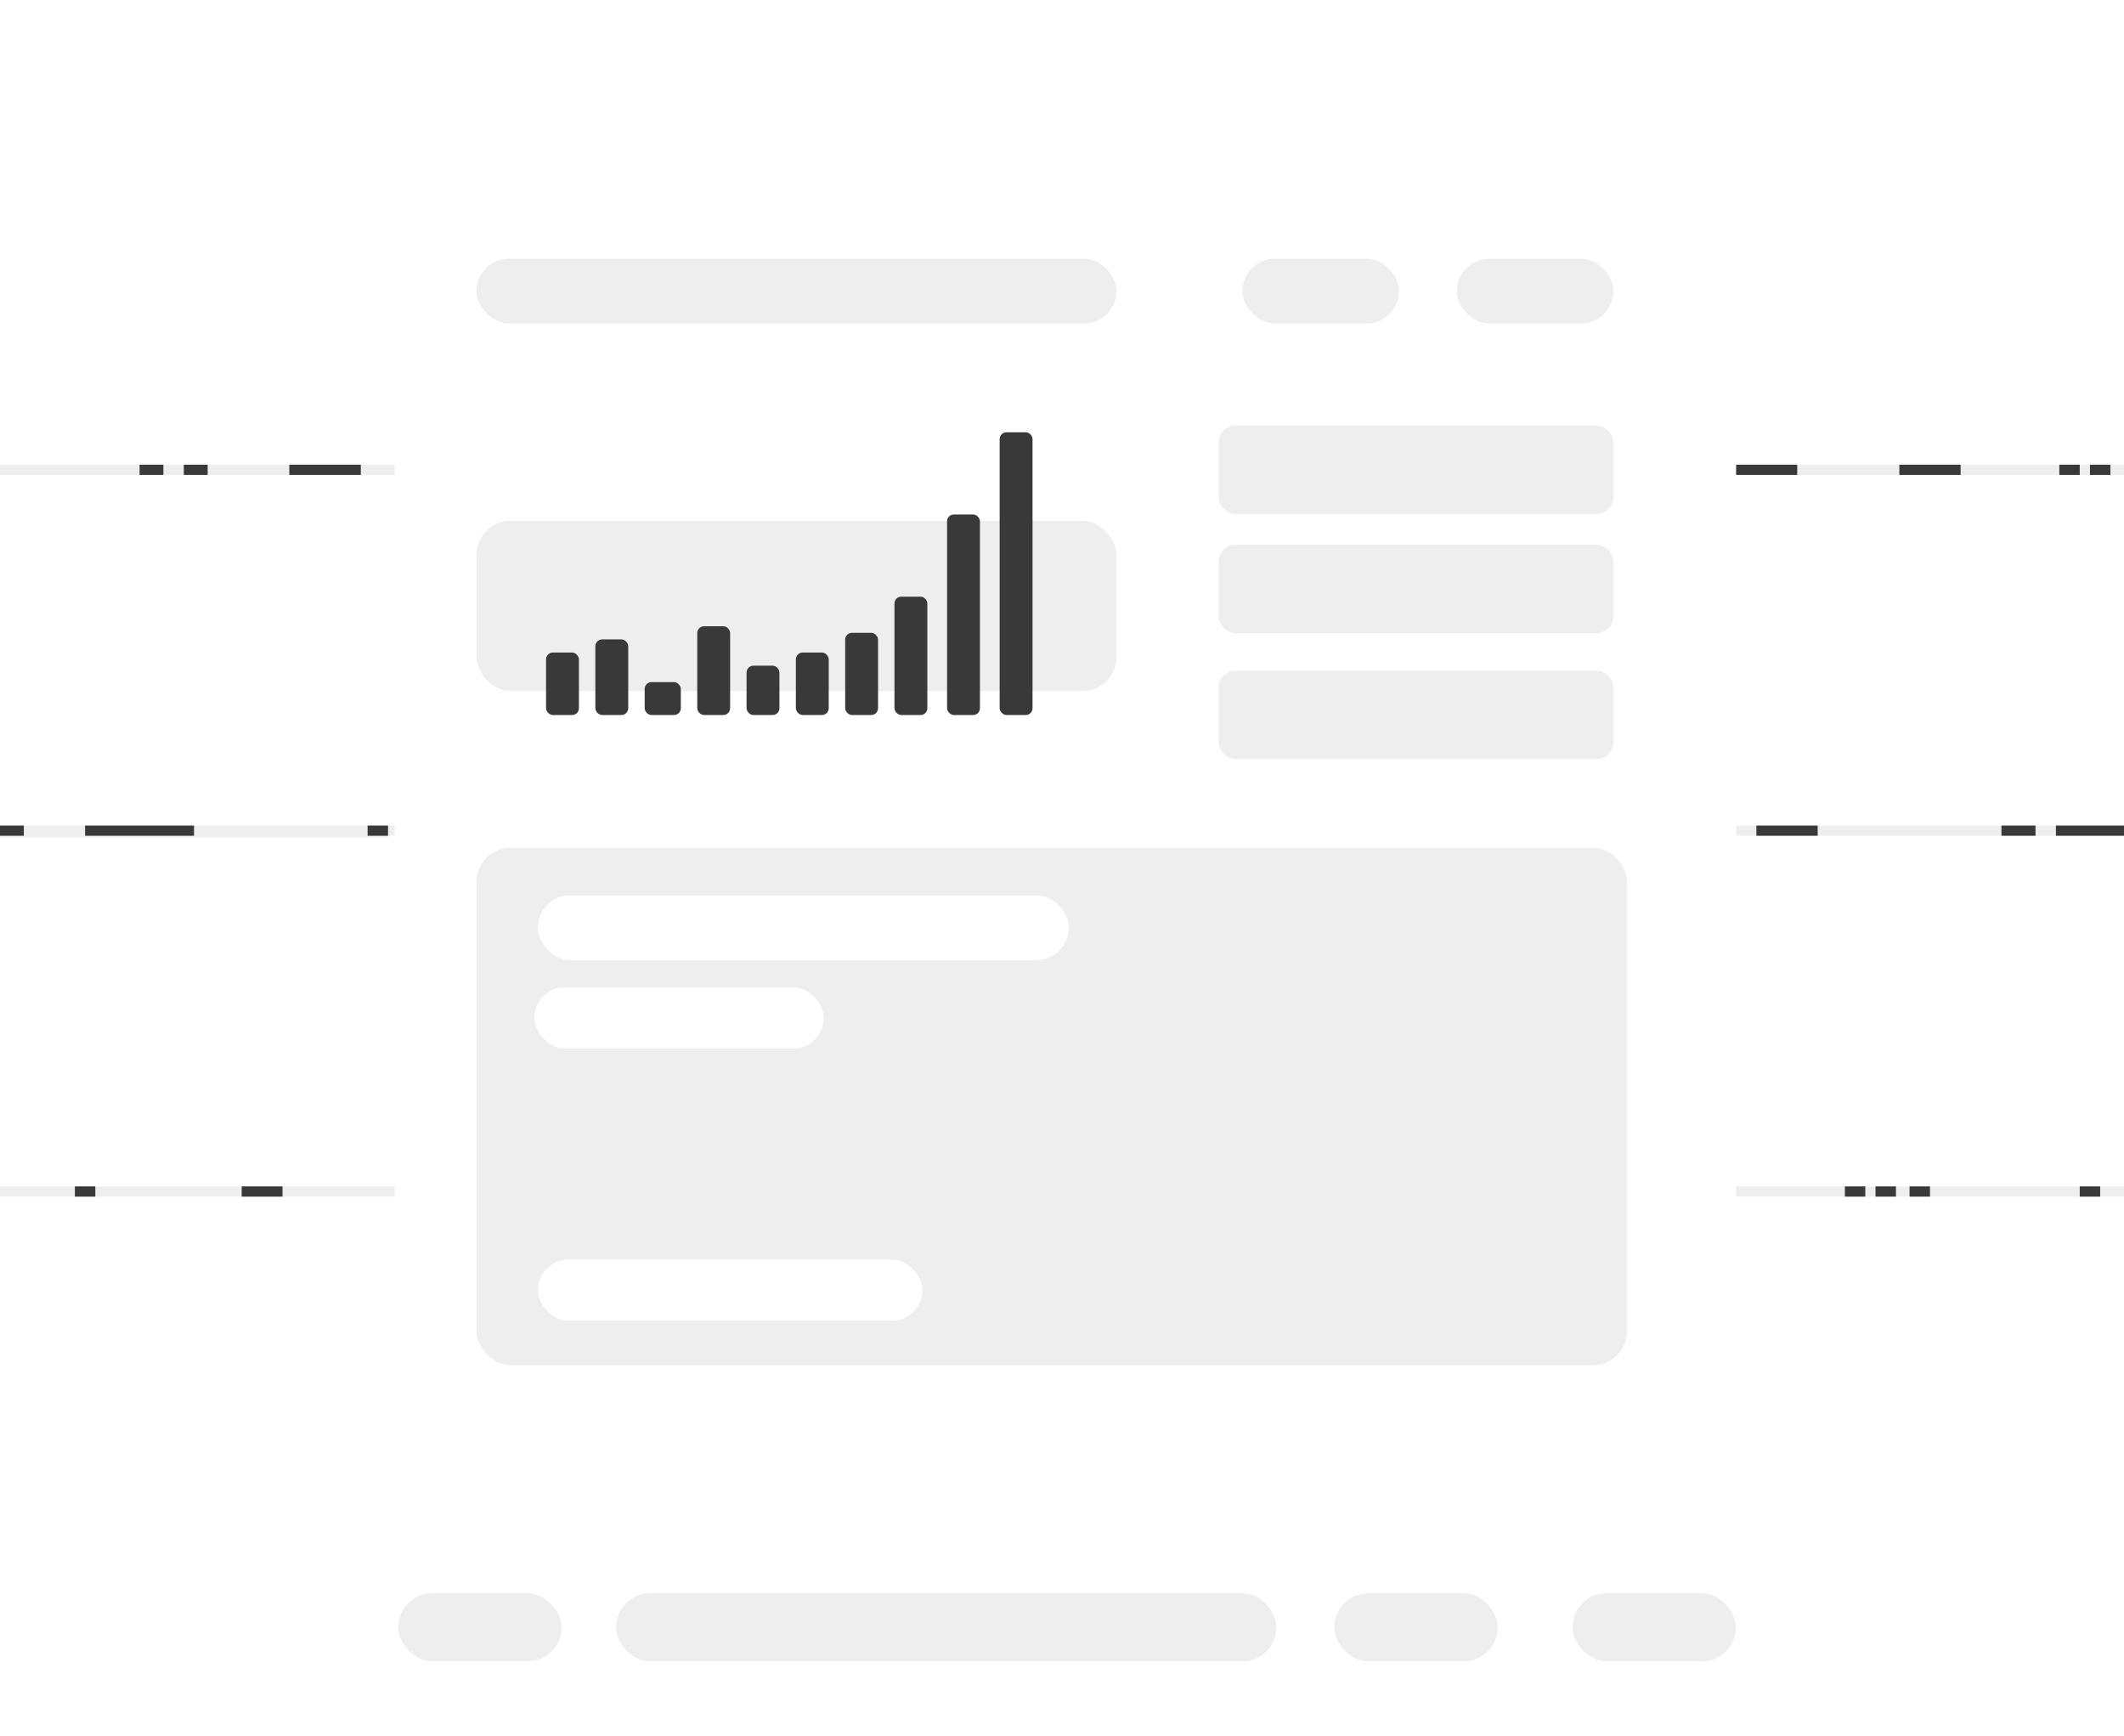 <svg width="624" height="510" viewBox="0 0 624 510" fill="none" xmlns="http://www.w3.org/2000/svg">
<line x1="114" y1="244.5" x2="1.31134e-07" y2="244.5" stroke="#EEEEEE" stroke-width="3"/>
<path d="M116 244L-5.96046e-06 244" stroke="#EEEEEE" stroke-width="3"/>
<path d="M624 244L510 244" stroke="#EEEEEE" stroke-width="3"/>
<path d="M116 350L-5.96046e-06 350" stroke="#EEEEEE" stroke-width="3"/>
<path d="M624 350L510 350" stroke="#EEEEEE" stroke-width="3"/>
<path d="M116 138L-5.96046e-06 138" stroke="#EEEEEE" stroke-width="3"/>
<path d="M48 138H41" stroke="#393939" stroke-width="3"/>
<path d="M61 138H54" stroke="#393939" stroke-width="3"/>
<path d="M106 138H85" stroke="#393939" stroke-width="3"/>
<path d="M624 138L510 138" stroke="#EEEEEE" stroke-width="3"/>
<path d="M528 138H510" stroke="#393939" stroke-width="3"/>
<path d="M576 138H558" stroke="#393939" stroke-width="3"/>
<path d="M620 138L614 138" stroke="#393939" stroke-width="3"/>
<path d="M611 138L605 138" stroke="#393939" stroke-width="3"/>
<path d="M534 244H516" stroke="#393939" stroke-width="3"/>
<path d="M57 244L25 244" stroke="#393939" stroke-width="3"/>
<path d="M114 244L108 244" stroke="#393939" stroke-width="3"/>
<path d="M548 350H542" stroke="#393939" stroke-width="3"/>
<path d="M557 350H551" stroke="#393939" stroke-width="3"/>
<path d="M567 350H561" stroke="#393939" stroke-width="3"/>
<path d="M617 350L611 350" stroke="#393939" stroke-width="3"/>
<path d="M28 350H22" stroke="#393939" stroke-width="3"/>
<path d="M7 244H-5.21541e-08" stroke="#393939" stroke-width="3"/>
<path d="M83 350L71 350" stroke="#393939" stroke-width="3"/>
<path d="M624 244H604" stroke="#393939" stroke-width="3"/>
<path d="M598 244H588" stroke="#393939" stroke-width="3"/>
<g filter="url(#filter0_d)">
<rect x="116" y="59" width="394" height="386" rx="20" fill="white"/>
</g>
<rect x="140" y="76" width="188" height="19" rx="9.5" fill="#EEEEEE"/>
<rect x="365" y="76" width="46" height="19" rx="9.5" fill="#EEEEEE"/>
<rect x="428" y="76" width="46" height="19" rx="9.5" fill="#EEEEEE"/>
<rect x="140" y="153" width="188" height="50" rx="10" fill="#EEEEEE"/>
<rect x="140" y="249" width="338" height="152" rx="10" fill="#EEEEEE"/>
<rect x="160.421" y="191.678" width="9.657" height="18.348" rx="2" fill="#393939"/>
<rect x="174.907" y="187.815" width="9.657" height="22.211" rx="2" fill="#393939"/>
<rect x="189.392" y="200.369" width="10.623" height="9.657" rx="2" fill="#393939"/>
<rect x="204.843" y="183.953" width="9.657" height="26.073" rx="2" fill="#393939"/>
<rect x="219.328" y="195.541" width="9.657" height="14.485" rx="2" fill="#393939"/>
<rect x="233.813" y="191.678" width="9.657" height="18.348" rx="2" fill="#393939"/>
<rect x="248.299" y="185.884" width="9.657" height="24.142" rx="2" fill="#393939"/>
<rect x="262.784" y="175.261" width="9.657" height="34.765" rx="2" fill="#393939"/>
<rect x="278.235" y="151.119" width="9.657" height="58.907" rx="2" fill="#393939"/>
<rect x="293.686" y="126.977" width="9.657" height="83.049" rx="2" fill="#393939"/>
<rect x="158" y="263" width="156" height="19" rx="9.5" fill="white"/>
<rect x="157" y="290" width="85" height="18" rx="9" fill="white"/>
<rect x="158" y="370" width="113" height="18" rx="9" fill="white"/>
<rect x="358" y="125" width="116" height="26" rx="5" fill="#EEEEEE"/>
<rect x="358" y="160" width="116" height="26" rx="5" fill="#EEEEEE"/>
<rect x="358" y="197" width="116" height="26" rx="5" fill="#EEEEEE"/>
<rect x="181" y="468" width="194" height="20" rx="10" fill="#EEEEEE"/>
<rect x="117" y="468" width="48" height="20" rx="10" fill="#EEEEEE"/>
<rect x="392" y="468" width="48" height="20" rx="10" fill="#EEEEEE"/>
<rect x="462" y="468" width="48" height="20" rx="10" fill="#EEEEEE"/>
<defs>
<filter id="filter0_d" x="103" y="48" width="420" height="412" filterUnits="userSpaceOnUse" color-interpolation-filters="sRGB">
<feFlood flood-opacity="0" result="BackgroundImageFix"/>
<feColorMatrix in="SourceAlpha" type="matrix" values="0 0 0 0 0 0 0 0 0 0 0 0 0 0 0 0 0 0 127 0"/>
<feOffset dy="2"/>
<feGaussianBlur stdDeviation="6.5"/>
<feColorMatrix type="matrix" values="0 0 0 0 0 0 0 0 0 0 0 0 0 0 0 0 0 0 0.07 0"/>
<feBlend mode="normal" in2="BackgroundImageFix" result="effect1_dropShadow"/>
<feBlend mode="normal" in="SourceGraphic" in2="effect1_dropShadow" result="shape"/>
</filter>
</defs>
</svg>
